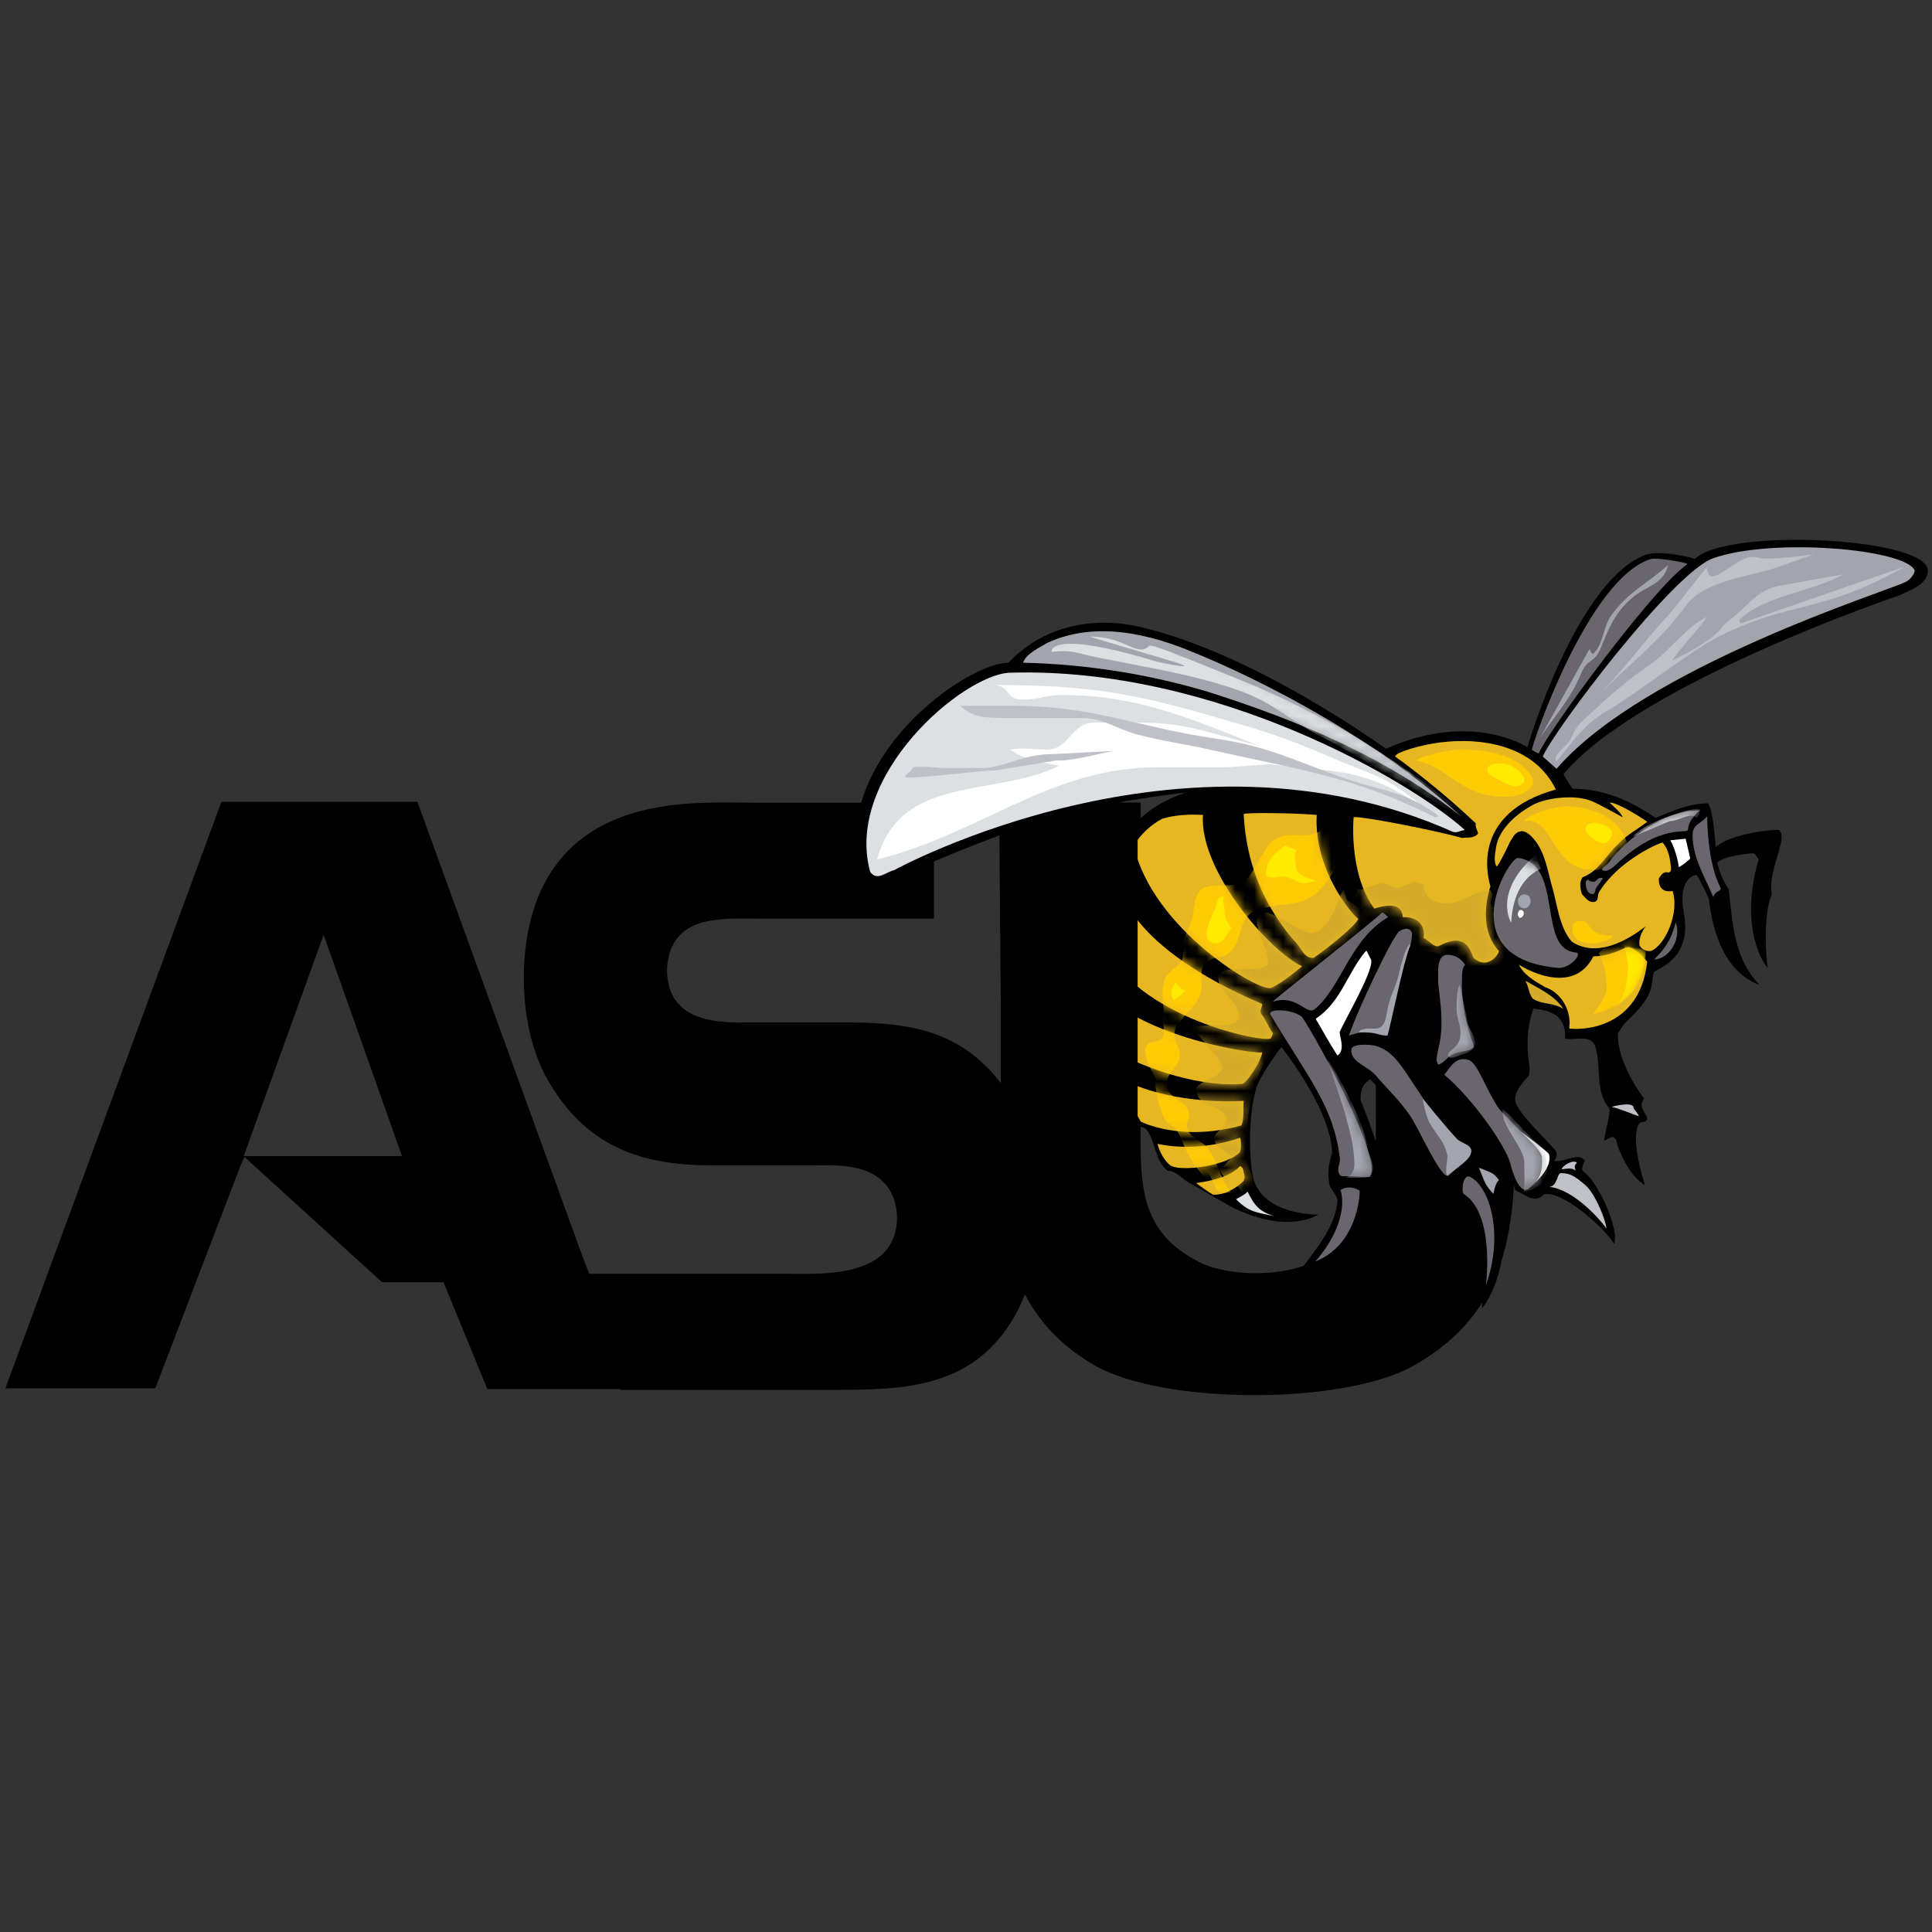 <svg width="201" height="201" viewBox="0 0 201 201" fill="none" xmlns="http://www.w3.org/2000/svg">
<rect x="0" y="0" width="201" height="201" fill="#333333" stroke="none"/>
<g clip-path="url(#clip0_15016_302270)">
<path d="M103.961 85.418L104.201 83.419L118.675 83.499V115.646C118.675 122.363 118.115 127.721 124.353 131.08C127.312 132.839 133.709 133.079 137.548 130.84C143.385 127.401 143.145 121.164 143.145 115.806V83.579L157.619 95.094V118.525C157.619 127.721 156.9 136.518 147.144 142.035C139.947 146.194 120.834 146.194 113.717 141.956C103.561 135.958 104.121 125.882 104.121 117.325V105.01L103.961 85.418Z" fill="black"/>
<path d="M97.165 83.501V95.576H90.368H79.812C75.814 95.576 71.735 95.176 70.056 98.215C69.176 99.894 69.176 102.053 70.056 103.733C71.815 106.612 75.814 106.372 78.533 106.372H88.129C96.126 106.372 101.643 107.731 106.122 115.728C109.24 121.086 108.921 131.002 105.562 136.919C101.244 144.516 93.886 144.596 86.609 144.596H70.296H67.977H64.538L59.98 132.521H81.811C84.45 132.521 90.608 132.921 92.607 129.482C93.567 127.803 93.567 125.644 92.607 123.885C90.768 120.846 86.769 121.246 84.05 121.246H74.294C67.577 121.246 61.18 119.886 56.861 112.129C53.743 106.532 53.663 97.095 56.861 91.498C61.819 82.781 72.535 83.501 77.973 83.501H97.165Z" fill="black"/>
<path d="M25.353 120.284L33.669 97.253L41.826 120.284H25.353ZM60.618 130.76L43.425 83.419H23.034L0.562 144.435H16.156L25.033 121.244L25.433 120.364L39.747 133.399H46.144L50.702 144.515H65.976L60.618 130.76Z" fill="black"/>
<path d="M104.922 68.945C108.36 65.266 113.478 64.067 118.436 65.186C130.512 67.905 144.186 77.901 144.186 77.901C153.142 73.903 158.9 77.741 158.9 77.741C158.9 77.741 163.938 60.548 171.135 57.749C172.335 57.27 175.134 57.749 176.333 58.149C179.692 54.871 200.484 55.91 200.564 59.349C200.564 60.788 198.804 61.348 197.685 61.908C197.685 61.908 170.655 71.024 162.659 80.54C162.659 80.54 163.218 81.58 163.618 82.06C166.897 82.06 169.696 83.339 172.255 85.099C173.934 84.379 175.773 83.579 177.693 83.579C178.252 84.219 178.492 88.137 178.492 88.137C180.172 86.618 184.97 86.218 185.13 86.378C185.609 87.018 185.21 87.897 185.05 88.617C184.65 90.056 184.09 91.496 184.33 93.095C183.37 95.094 183.77 100.292 183.93 100.692C183.69 100.612 180.811 96.694 182.971 89.417C182.811 89.177 182.651 88.857 182.411 88.777C181.931 88.777 179.452 89.017 178.652 89.737C178.972 91.016 179.292 91.656 179.852 92.535C180.252 96.134 180.412 99.653 182.971 102.372V102.452C180.811 101.572 178.492 99.413 177.773 93.495C177.773 93.415 176.893 91.576 176.493 91.016C176.013 91.096 175.613 91.416 175.374 91.896C174.254 94.135 176.413 96.294 174.494 99.253C173.854 100.132 172.975 100.612 172.095 101.092C171.935 101.492 171.935 101.972 171.855 102.372C171.615 104.051 170.176 105.33 168.976 106.53L168.336 107.49C168.176 110.288 170.576 113.727 171.055 114.287C170.416 115.166 171.135 115.646 171.375 116.286C171.375 116.446 171.295 116.606 171.135 116.686C170.735 116.766 170.655 116.686 170.416 117.086C169.696 118.845 170.975 122.683 171.135 123.323C169.696 122.364 168.896 120.764 168.336 119.325C168.176 118.925 168.256 118.445 167.777 118.285C167.537 118.285 166.897 118.685 166.897 118.685C166.977 117.645 167.457 116.446 167.457 115.326C165.857 113.567 166.657 110.848 165.937 108.769C165.378 107.569 163.858 108.289 162.819 108.049C162.899 107.01 162.579 105.89 161.459 105.41C160.899 105.09 160.18 105.011 159.54 104.931C158.98 106.37 158.82 108.209 158.98 109.809C159.06 110.528 159.22 111.248 159.06 111.888C158.42 112.607 157.781 113.327 157.621 114.207C157.461 115.406 160.34 117.965 161.859 119.725C162.019 119.965 161.939 120.284 161.859 120.524C161.859 120.604 161.699 120.684 161.699 120.764C162.019 120.844 162.419 120.764 162.739 120.684C163.378 120.524 164.338 120.045 164.898 120.764C164.738 121.084 164.418 121.644 164.738 121.884C166.257 122.923 168.496 127.881 167.937 129.401C166.817 127.641 162.419 123.723 160.58 124.283C160.26 124.763 159.62 124.763 159.14 124.603C158.66 124.363 158.18 124.123 157.621 123.803C157.061 121.084 155.542 118.845 154.102 116.526C152.823 114.687 151.463 112.767 149.544 111.408C148.744 109.409 149.624 108.289 149.544 106.61C149.464 104.371 149.784 102.052 148.904 100.132C148.744 99.893 148.424 99.493 148.104 99.413C147.465 99.413 147.145 100.132 146.985 100.612C146.425 102.292 145.306 108.129 145.306 108.129C147.385 111.728 149.784 115.806 153.462 118.205C154.022 118.365 153.942 118.925 154.022 119.405C154.582 121.724 155.861 120.604 156.661 122.763C156.181 123.083 156.021 124.683 156.101 125.242C157.461 132.28 154.182 136.118 154.182 136.118C154.262 133.159 154.822 124.603 149.944 123.083C149.944 123.083 146.185 115.486 142.507 112.288C141.867 112.847 141.547 113.087 141.547 114.447C141.547 114.447 144.186 120.764 143.786 122.444C143.786 122.444 143.306 123.003 142.987 123.483C142.027 124.843 142.747 126.762 142.267 128.361C141.227 128.201 140.587 128.921 139.868 130.041C139.068 131.24 137.629 131.8 136.349 132.12C136.029 132.12 135.629 132.2 135.39 132.04C136.989 129.801 138.828 127.801 139.148 125.003C139.148 124.203 138.268 123.723 138.268 122.923C138.108 121.884 138.268 120.924 138.588 119.965C138.508 115.406 133.31 108.929 133.31 108.929C133.31 108.929 130.991 111.968 130.671 113.327C129.712 116.686 130.112 121.324 130.272 121.964C130.831 126.522 137.229 126.362 137.149 126.362C137.149 126.362 134.03 128.521 128.112 125.562L123.634 123.003C122.915 122.603 122.355 121.804 121.475 121.804C120.116 120.684 120.276 118.925 119.316 117.565C119.076 117.246 118.676 117.246 118.276 117.166C116.757 114.847 116.197 112.208 115.398 109.569C114.918 109.169 114.358 109.169 113.798 108.929C112.519 105.49 113.478 101.492 114.198 98.133C114.118 97.653 113.638 97.334 113.238 97.094C113.878 93.975 115.797 91.336 117.397 88.617C117.717 87.657 116.917 87.338 116.917 87.258C118.996 83.659 123.394 82.46 123.394 82.46C109.8 83.979 102.923 87.178 91.807 91.896C90.927 92.296 89.648 92.296 89.328 91.016C86.529 78.701 100.603 68.945 104.922 68.945Z" fill="black"/>
<path d="M162.019 100.692C163.299 100.852 164.738 99.173 163.938 99.093C159.86 98.773 162.739 89.897 157.941 89.257C156.901 89.177 150.904 99.653 162.019 100.692Z" fill="#6A666E"/>
<mask id="mask0_15016_302270" style="mask-type:luminance" maskUnits="userSpaceOnUse" x="155" y="89" width="10" height="12">
<path fill-rule="evenodd" clip-rule="evenodd" d="M162.019 100.691C163.298 100.851 164.738 99.172 163.938 99.092C159.86 98.772 162.738 89.896 157.94 89.256C156.821 89.256 150.983 99.732 162.019 100.691Z" fill="white"/>
</mask>
<g mask="url(#mask0_15016_302270)">
<path d="M159.86 88.857C159.86 88.857 160.1 90.057 160.34 90.377C157.621 91.576 157.301 94.695 157.221 95.975C157.221 96.055 155.222 92.776 159.86 88.857Z" fill="#DCE0E2"/>
</g>
<path d="M105.08 69.985C126.511 69.345 146.823 81.34 152.341 86.298V86.378C151.941 86.378 151.621 86.698 151.142 86.538C123.073 73.983 93.005 90.536 93.005 90.536C92.205 90.696 91.246 91.736 90.526 90.696C87.807 80.7 100.202 70.144 105.08 69.985Z" fill="#DCE0E2"/>
<path d="M108.998 66.866C114.036 64.546 119.794 65.986 124.432 67.985C124.432 67.985 140.186 74.143 152.021 84.938C144.104 78.701 134.988 74.942 125.712 71.984C119.554 70.144 113.077 69.105 106.439 68.945C106.759 67.985 108.199 67.345 108.998 66.866Z" fill="#A3A5AE"/>
<mask id="mask1_15016_302270" style="mask-type:luminance" maskUnits="userSpaceOnUse" x="106" y="65" width="47" height="20">
<path fill-rule="evenodd" clip-rule="evenodd" d="M109 66.863C108.201 67.263 106.761 67.903 106.441 68.862C113.159 69.022 119.556 70.062 125.714 71.901C135.07 74.86 144.106 78.618 152.023 84.856C140.108 74.06 124.434 67.903 124.434 67.903C121.475 66.623 118.117 65.584 114.758 65.584C112.839 65.663 110.84 65.983 109 66.863Z" fill="white"/>
</mask>
<g mask="url(#mask1_15016_302270)">
<path d="M113.317 66.224L122.434 68.943C124.993 69.822 120.434 68.863 120.434 68.863C108.839 65.344 109.399 67.823 109.399 67.823C111.478 67.583 111.878 67.903 113.717 68.303C118.675 69.343 124.273 70.142 129.071 71.901C132.75 73.261 134.109 74.94 137.708 76.78C139.867 77.819 154.021 86.216 154.021 86.216C153.461 85.656 144.105 76.78 128.751 70.622C119.715 66.944 119.635 67.023 119.475 67.263C118.355 68.383 116.836 66.144 113.317 66.224Z" fill="#DCE0E2"/>
</g>
<path d="M114.118 102.372C117.556 107.57 129.871 109.649 131.311 109.489C131.231 110.369 129.711 112.688 129.232 112.768C122.914 113.248 114.837 109.249 114.278 108.05C113.958 106.53 113.718 104.051 114.118 102.372Z" fill="#E7B721"/>
<mask id="mask2_15016_302270" style="mask-type:luminance" maskUnits="userSpaceOnUse" x="113" y="102" width="19" height="11">
<path fill-rule="evenodd" clip-rule="evenodd" d="M114.278 108.128C114.837 109.248 122.994 113.326 129.232 112.847C129.711 112.847 131.231 110.447 131.311 109.568C129.871 109.728 117.556 107.569 114.118 102.451C113.718 104.05 113.958 106.529 114.278 108.128Z" fill="white"/>
</mask>
<g mask="url(#mask2_15016_302270)">
<path d="M140.267 93.573C139.947 93.413 140.027 92.454 139.707 92.374C139.067 93.893 138.347 96.292 136.828 96.852C135.469 97.412 131.79 93.733 130.91 95.013C130.111 96.212 132.91 99.971 131.55 100.45C130.111 101.01 126.752 100.05 126.752 101.65C126.752 102.849 128.911 104.289 128.911 105.488C128.911 107.168 125.473 106.128 123.953 106.768C124.353 107.487 127.152 110.206 127.152 111.086C127.152 112.126 124.433 112.446 124.433 113.405C124.433 115.004 127.552 114.765 127.552 116.444C127.552 117.324 126.272 117.404 126.272 118.283C126.272 119.323 127.472 119.403 128.111 120.202L126.832 121.562C127.472 123.081 128.511 122.122 129.471 124.681C129.631 124.281 130.431 123.961 130.431 123.481C130.431 122.042 129.551 121.322 129.551 119.803C129.551 115.004 130.271 111.886 133.309 108.047C134.509 106.528 134.429 105.008 136.028 103.889C137.628 102.689 138.507 101.97 139.707 100.37C140.826 98.931 142.826 98.611 142.826 96.692C142.826 95.092 141.706 94.373 140.267 93.573Z" fill="#D4AC2A"/>
</g>
<mask id="mask3_15016_302270" style="mask-type:luminance" maskUnits="userSpaceOnUse" x="113" y="102" width="19" height="11">
<path fill-rule="evenodd" clip-rule="evenodd" d="M114.278 108.128C114.837 109.248 122.994 113.326 129.232 112.847C129.711 112.847 131.231 110.447 131.311 109.568C129.871 109.728 117.556 107.569 114.118 102.451C113.718 104.05 113.958 106.529 114.278 108.128Z" fill="white"/>
</mask>
<g mask="url(#mask3_15016_302270)">
<path d="M139.708 91.652C136.669 93.891 133.95 93.012 130.512 94.611C128.672 95.491 129.392 97.89 127.713 99.09C127.153 99.489 126.513 99.329 125.874 99.729C124.194 100.689 125.074 102.688 124.034 104.367C123.315 105.567 122.195 106.207 122.195 107.646C122.195 108.526 122.755 108.926 122.755 109.805C122.755 111.005 121.395 111.485 121.395 112.684C121.395 114.203 123.714 114.283 123.714 115.803C123.714 116.203 123.475 116.443 123.475 116.842C123.475 118.202 125.074 118.362 125.794 119.481C126.833 121.081 126.913 122.36 128.033 123.88C127.713 123.88 127.553 123.96 127.313 123.96C126.353 123.96 126.353 122.76 125.794 122.04C124.514 120.281 123.475 119.481 122.515 117.562C122.035 116.682 122.435 115.883 121.955 115.003C121.235 113.564 119.156 111.005 119.156 109.325C119.156 107.806 121.075 108.926 121.075 107.406C121.075 106.686 120.996 106.367 120.996 105.647C120.996 104.287 122.275 103.888 122.675 102.608C123.155 101.329 122.995 100.529 122.995 99.169C122.995 97.73 124.514 97.49 124.994 96.211C125.474 95.091 125.314 94.211 125.954 93.092C126.593 92.052 127.793 92.292 128.912 91.812C130.272 91.253 130.592 90.053 131.951 89.493C134.03 88.534 135.47 88.534 137.709 88.534C139.148 88.534 139.628 90.373 139.708 91.652Z" fill="#FFCB05"/>
</g>
<path d="M116.517 92.217C116.517 92.217 117.236 98.454 131.311 104.452C131.311 104.852 130.991 105.172 131.231 105.491C131.71 106.131 131.95 106.851 132.43 107.491C132.43 107.651 132.27 107.891 132.19 108.05C131.151 108.45 117.076 105.651 114.357 97.095C114.597 95.655 116.357 92.377 116.517 92.217Z" fill="#E7B721"/>
<mask id="mask4_15016_302270" style="mask-type:luminance" maskUnits="userSpaceOnUse" x="114" y="92" width="19" height="17">
<path fill-rule="evenodd" clip-rule="evenodd" d="M114.436 97.092C117.154 105.649 131.229 108.448 132.268 108.048C132.348 107.888 132.508 107.648 132.508 107.488C132.029 106.848 131.789 106.129 131.309 105.489C131.069 105.089 131.389 104.769 131.389 104.449C117.314 98.452 116.515 92.214 116.515 92.214C116.355 92.374 114.595 95.653 114.436 97.092Z" fill="white"/>
</mask>
<g mask="url(#mask4_15016_302270)">
<path d="M140.267 93.735C139.947 93.575 140.027 92.615 139.707 92.535C139.067 94.055 138.347 96.454 136.828 97.013C135.469 97.573 131.79 93.895 130.91 95.174C130.111 96.374 132.91 100.132 131.55 100.612C130.111 101.172 126.752 100.212 126.752 101.811C126.752 103.011 128.911 104.45 128.911 105.65C128.911 107.329 125.473 106.29 123.953 106.929C124.353 107.649 127.152 110.368 127.152 111.248C127.152 112.287 124.513 112.607 124.513 113.567C124.513 115.166 127.632 114.926 127.632 116.606C127.632 117.485 126.352 117.565 126.352 118.445C126.352 119.484 127.552 119.564 128.191 120.364L126.912 121.723C127.552 123.243 128.591 122.283 129.551 124.842C129.711 124.442 130.51 124.123 130.51 123.643C130.51 122.203 129.631 121.484 129.631 119.964C129.631 115.166 130.351 112.047 133.389 108.209C134.589 106.689 134.509 105.17 136.108 104.051C137.708 102.851 138.587 102.131 139.787 100.532C140.906 99.093 142.906 98.773 142.906 96.853C142.826 95.334 141.706 94.614 140.267 93.735Z" fill="#D4AC2A"/>
</g>
<mask id="mask5_15016_302270" style="mask-type:luminance" maskUnits="userSpaceOnUse" x="114" y="92" width="19" height="17">
<path fill-rule="evenodd" clip-rule="evenodd" d="M114.436 97.092C117.154 105.649 131.229 108.448 132.268 108.048C132.348 107.888 132.508 107.648 132.508 107.488C132.029 106.848 131.789 106.129 131.309 105.489C131.069 105.089 131.389 104.769 131.389 104.449C117.314 98.452 116.515 92.214 116.515 92.214C116.355 92.374 114.595 95.653 114.436 97.092Z" fill="white"/>
</mask>
<g mask="url(#mask5_15016_302270)">
<path d="M139.707 91.815C136.669 94.055 133.95 93.175 130.511 94.774C128.672 95.654 129.392 98.053 127.712 99.252C127.152 99.652 126.513 99.492 125.873 99.892C124.194 100.852 125.633 102.371 124.593 104.051C123.874 105.25 122.274 106.29 122.274 107.729C122.274 108.609 122.834 109.009 122.834 109.888C122.834 111.088 121.475 111.568 121.475 112.767C121.475 114.286 123.794 114.366 123.794 115.886C123.794 116.286 123.554 116.526 123.554 116.925C123.554 118.285 125.153 118.445 125.873 119.564C126.913 121.164 126.992 122.443 128.112 123.963C127.792 123.963 127.632 124.043 127.392 124.043C126.433 124.043 126.433 122.843 125.873 122.123C124.593 120.364 123.554 119.564 122.594 117.645C122.114 116.765 122.514 115.966 122.034 115.086C121.315 113.647 120.115 112.927 120.115 111.248C120.115 109.728 121.155 109.009 121.155 107.489C121.155 106.769 121.075 106.45 121.075 105.73C121.075 104.37 120.755 103.251 121.155 101.971C121.635 100.692 123.074 100.612 123.074 99.332C123.074 97.893 124.593 97.653 125.073 96.294C125.553 95.174 125.393 94.294 126.033 93.175C126.673 92.135 127.872 92.375 128.992 91.895C130.351 91.336 130.671 90.136 132.03 89.576C134.11 88.617 135.549 88.617 137.788 88.617C139.148 88.777 139.627 90.616 139.707 91.815Z" fill="#FFCB05"/>
</g>
<path d="M116.916 112.368C122.354 115.087 129.391 114.527 129.391 114.527C129.311 115.327 129.471 116.367 129.151 117.086C122.834 118.846 118.675 116.686 118.675 116.686C117.956 115.487 117.316 113.648 116.916 112.368Z" fill="#E7B721"/>
<mask id="mask6_15016_302270" style="mask-type:luminance" maskUnits="userSpaceOnUse" x="116" y="112" width="14" height="6">
<path fill-rule="evenodd" clip-rule="evenodd" d="M118.675 116.69C118.675 116.69 122.834 118.849 129.151 117.09C129.391 116.37 129.311 115.331 129.391 114.531C129.391 114.531 122.434 115.091 116.916 112.372C117.316 113.652 117.956 115.491 118.675 116.69Z" fill="white"/>
</mask>
<g mask="url(#mask6_15016_302270)">
<path d="M140.267 93.738C139.947 93.578 140.027 92.618 139.707 92.539C139.067 94.058 138.347 96.457 136.828 97.017C135.469 97.577 131.79 93.898 130.91 95.177C130.111 96.377 132.91 100.136 131.55 100.615C130.111 101.175 126.752 100.216 126.752 101.815C126.752 103.014 128.911 104.454 128.911 105.653C128.911 107.333 125.473 106.293 123.953 106.933C124.353 107.653 127.152 110.371 127.152 111.251C127.152 112.291 124.513 112.611 124.513 113.57C124.513 115.17 127.632 114.93 127.632 116.609C127.632 117.489 126.352 117.569 126.352 118.448C126.352 119.488 127.552 119.568 128.191 120.367L126.912 121.727C127.552 123.246 128.591 122.287 129.551 124.846C129.711 124.446 130.51 124.126 130.51 123.646C130.51 122.207 129.631 121.487 129.631 119.968C129.631 115.17 130.351 112.051 133.389 108.212C134.589 106.693 134.509 105.174 136.108 104.054C137.708 102.854 138.587 102.135 139.787 100.535C140.906 99.096 142.906 98.776 142.906 96.857C142.826 95.338 141.706 94.618 140.267 93.738Z" fill="#D4AC2A"/>
</g>
<mask id="mask7_15016_302270" style="mask-type:luminance" maskUnits="userSpaceOnUse" x="116" y="112" width="14" height="6">
<path fill-rule="evenodd" clip-rule="evenodd" d="M118.675 116.69C118.675 116.69 122.834 118.849 129.151 117.09C129.391 116.37 129.311 115.331 129.391 114.531C129.391 114.531 122.434 115.091 116.916 112.372C117.316 113.652 117.956 115.491 118.675 116.69Z" fill="white"/>
</mask>
<g mask="url(#mask7_15016_302270)">
<path d="M139.707 91.819C136.669 94.058 133.95 93.178 130.511 94.778C128.672 95.657 129.392 98.056 127.712 99.256C127.152 99.656 126.513 99.496 125.873 99.896C124.194 100.855 125.073 102.854 124.034 104.534C123.314 105.733 122.194 106.373 122.194 107.812C122.194 108.692 122.754 109.092 122.754 109.972C122.754 111.171 121.395 111.651 121.395 112.85C121.395 114.37 123.714 114.45 123.714 115.969C123.714 116.369 123.474 116.609 123.474 117.009C123.474 118.368 125.073 118.528 125.793 119.648C126.833 121.247 126.913 122.527 128.032 124.046C127.712 124.046 127.552 124.126 127.312 124.126C126.353 124.126 126.353 122.926 125.793 122.207C124.513 120.447 123.474 119.648 122.514 117.728C122.034 116.849 121.555 117.249 121.155 116.369C120.435 114.93 120.115 113.01 120.115 111.331C120.115 109.812 121.155 109.092 121.155 107.573C121.155 106.853 121.075 106.533 121.075 105.813C121.075 104.454 122.354 104.054 122.754 102.774C123.234 101.495 123.074 100.695 123.074 99.336C123.074 97.896 124.593 97.656 125.073 96.297C125.553 95.177 125.393 94.298 126.033 93.178C126.673 92.139 127.872 92.379 128.992 91.899C130.351 91.339 130.671 90.139 132.03 89.58C134.11 88.62 135.549 88.62 137.788 88.62C139.148 88.78 139.627 90.619 139.707 91.819Z" fill="#FFCB05"/>
</g>
<path d="M120.914 85.18C122.273 84.78 123.633 84.7 125.152 84.78C124.752 90.537 132.029 98.934 135.468 100.534C135.468 100.534 133.389 102.293 132.269 102.773C131.15 103.332 119.874 96.695 117.955 87.978C118.675 86.779 119.714 85.819 120.914 85.18Z" fill="#E7B721"/>
<mask id="mask8_15016_302270" style="mask-type:luminance" maskUnits="userSpaceOnUse" x="118" y="84" width="18" height="19">
<path fill-rule="evenodd" clip-rule="evenodd" d="M120.916 85.178C119.716 85.817 118.597 86.777 118.037 87.977C119.956 96.693 131.232 103.25 132.351 102.771C133.471 102.291 135.55 100.532 135.55 100.532C132.111 99.012 124.754 90.535 125.234 84.778H124.275C123.075 84.778 122.036 84.858 120.916 85.178Z" fill="white"/>
</mask>
<g mask="url(#mask8_15016_302270)">
<path d="M140.267 93.735C139.947 93.575 140.027 92.616 139.707 92.536C139.067 94.055 138.347 96.454 136.828 97.014C135.469 97.574 131.79 93.895 130.91 95.175C130.111 96.374 132.91 100.133 131.55 100.612C130.111 101.172 126.752 100.213 126.752 101.812C126.752 103.011 128.911 104.451 128.911 105.65C128.911 107.33 125.473 106.29 123.953 106.93C124.353 107.65 127.152 110.369 127.152 111.248C127.152 112.288 124.513 112.608 124.513 113.567C124.513 115.167 127.632 114.927 127.632 116.606C127.632 117.486 126.352 117.566 126.352 118.445C126.352 119.485 127.552 119.565 128.191 120.365L126.912 121.724C127.552 123.243 128.591 122.284 129.551 124.843C129.711 124.443 130.51 124.123 130.51 123.643C130.51 122.204 129.631 121.484 129.631 119.965C129.631 115.167 130.351 112.048 133.389 108.209C134.589 106.69 134.509 105.171 136.108 104.051C137.708 102.852 138.587 102.132 139.787 100.532C140.906 99.093 142.906 98.773 142.906 96.854C142.826 95.335 141.706 94.615 140.267 93.735Z" fill="#D4AC2A"/>
</g>
<mask id="mask9_15016_302270" style="mask-type:luminance" maskUnits="userSpaceOnUse" x="118" y="84" width="18" height="19">
<path fill-rule="evenodd" clip-rule="evenodd" d="M120.916 85.178C119.716 85.817 118.597 86.777 118.037 87.977C119.956 96.693 131.232 103.25 132.351 102.771C133.471 102.291 135.55 100.532 135.55 100.532C132.111 99.012 124.754 90.535 125.234 84.778H124.275C123.075 84.778 122.036 84.858 120.916 85.178Z" fill="white"/>
</mask>
<g mask="url(#mask9_15016_302270)">
<path d="M139.709 91.816C136.67 94.055 133.952 93.175 130.513 94.775C128.674 95.654 129.393 98.053 127.714 99.253C127.154 99.653 126.515 99.493 125.875 99.893C124.195 100.852 125.075 102.851 124.036 104.531C123.316 105.73 122.196 106.37 122.196 107.81C122.196 108.689 122.756 109.089 122.756 109.969C122.756 111.168 121.397 111.648 121.397 112.847C121.397 114.367 123.716 114.447 123.716 115.966C123.716 116.366 123.476 116.606 123.476 117.006C123.476 118.365 125.075 118.525 125.795 119.645C126.834 121.244 126.914 122.524 128.034 124.043C127.714 124.043 127.554 124.123 127.314 124.123C126.355 124.123 126.355 122.923 125.795 122.204C124.515 120.444 123.476 119.645 122.516 117.726C122.036 116.846 122.436 116.046 121.956 115.167C121.237 113.727 120.037 113.007 120.037 111.328C120.037 109.809 121.077 109.089 121.077 107.57C121.077 106.85 120.997 106.53 120.997 105.81C120.997 104.451 122.276 104.051 122.676 102.772C123.156 101.492 122.996 100.692 122.996 99.333C122.996 97.894 123.316 97.334 123.876 95.974C124.355 94.855 124.036 93.815 124.755 92.775C125.395 91.736 127.874 92.376 129.073 91.896C130.433 91.336 130.753 90.137 132.112 89.577C134.191 88.617 135.631 88.617 137.87 88.617C139.149 88.777 139.629 90.616 139.709 91.816Z" fill="#FFCB05"/>
</g>
<path d="M120.434 119.005C124.992 119.965 128.99 118.365 128.99 118.365C129.15 118.445 129.15 119.645 128.99 119.885C127.631 121.244 123.312 121.884 121.873 121.324C121.233 120.924 120.594 119.805 120.434 119.005Z" fill="#E7B721"/>
<mask id="mask10_15016_302270" style="mask-type:luminance" maskUnits="userSpaceOnUse" x="120" y="118" width="10" height="4">
<path fill-rule="evenodd" clip-rule="evenodd" d="M120.434 119.007C120.594 119.807 121.313 121.006 121.873 121.406C123.312 121.886 127.631 121.326 128.99 119.967C129.15 119.647 129.23 118.447 128.99 118.447C128.99 118.367 124.912 119.967 120.434 119.007Z" fill="white"/>
</mask>
<g mask="url(#mask10_15016_302270)">
<path d="M140.265 93.737C139.945 93.577 140.025 92.618 139.705 92.538C139.065 94.057 138.345 96.456 136.826 97.016C135.467 97.576 131.788 93.897 130.908 95.177C130.109 96.376 132.908 100.135 131.548 100.614C130.109 101.174 126.75 100.215 126.75 101.814C126.75 103.013 128.909 104.453 128.909 105.652C128.909 107.332 125.471 106.292 123.951 106.932C124.351 107.652 127.15 110.37 127.15 111.25C127.15 112.29 124.511 112.61 124.511 113.569C124.511 115.169 127.63 114.929 127.63 116.608C127.63 117.488 126.35 117.568 126.35 118.447C126.35 119.487 127.55 119.567 128.189 120.366L126.91 121.726C127.55 123.245 128.589 122.286 129.549 124.845C129.709 124.445 130.509 124.125 130.509 123.645C130.509 122.206 129.629 121.486 129.629 119.967C129.629 115.169 130.349 112.05 133.387 108.211C134.587 106.692 134.507 105.173 136.106 104.053C137.706 102.853 138.585 102.134 139.785 100.534C140.904 99.095 142.904 98.775 142.904 96.856C142.824 95.337 141.704 94.617 140.265 93.737Z" fill="#D4AC2A"/>
</g>
<mask id="mask11_15016_302270" style="mask-type:luminance" maskUnits="userSpaceOnUse" x="120" y="118" width="10" height="4">
<path fill-rule="evenodd" clip-rule="evenodd" d="M120.434 119.007C120.594 119.807 121.313 121.006 121.873 121.406C123.312 121.886 127.631 121.326 128.99 119.967C129.15 119.647 129.23 118.447 128.99 118.447C128.99 118.367 124.912 119.967 120.434 119.007Z" fill="white"/>
</mask>
<g mask="url(#mask11_15016_302270)">
<path d="M139.705 91.816C136.667 94.055 133.948 93.175 130.509 94.775C128.67 95.654 129.389 98.053 127.71 99.253C127.15 99.653 126.511 99.493 125.871 99.893C124.192 100.852 125.071 102.851 124.032 104.531C123.312 105.73 122.192 106.37 122.192 107.81C122.192 108.689 122.752 109.089 122.752 109.969C122.752 111.168 121.393 111.648 121.393 112.847C121.393 114.367 123.712 114.447 123.712 115.966C123.712 116.366 123.472 116.606 123.472 117.006C123.472 118.365 125.071 118.525 125.791 119.645C126.83 121.244 126.91 122.524 128.03 124.043C127.71 124.043 127.55 124.123 127.31 124.123C126.351 124.123 125.071 122.204 124.511 121.484C123.232 119.725 123.472 119.645 122.512 117.726C122.032 116.846 122.432 116.046 121.952 115.167C121.233 113.727 120.033 113.007 120.033 111.328C120.033 109.809 121.073 109.089 121.073 107.57C121.073 106.85 120.993 106.53 120.993 105.81C120.993 104.451 122.272 104.051 122.672 102.772C123.152 101.492 122.992 100.692 122.992 99.333C122.992 97.894 124.511 97.654 124.991 96.294C125.471 95.175 125.311 94.295 125.951 93.175C126.591 92.136 127.79 92.376 128.91 91.896C130.269 91.336 130.589 90.137 131.948 89.577C134.028 88.617 135.467 88.617 137.706 88.617C139.146 88.777 139.625 90.616 139.705 91.816Z" fill="#FFCB05"/>
</g>
<path d="M128.992 121.325C129.232 121.325 129.392 121.725 129.392 121.965C129.472 122.205 129.552 122.525 129.392 122.845C128.592 123.644 127.392 124.364 126.193 124.284C125.633 123.964 124.993 123.484 124.434 123.084C126.113 122.845 127.952 122.445 128.992 121.325Z" fill="#E7B721"/>
<mask id="mask12_15016_302270" style="mask-type:luminance" maskUnits="userSpaceOnUse" x="124" y="121" width="6" height="4">
<path fill-rule="evenodd" clip-rule="evenodd" d="M128.992 121.322C127.952 122.521 126.033 122.921 124.514 122.921C124.993 123.321 125.713 123.801 126.273 124.121C127.472 124.281 128.672 123.481 129.472 122.681C129.632 122.441 129.472 122.121 129.472 121.882C129.392 121.642 129.312 121.322 128.992 121.322Z" fill="white"/>
</mask>
<g mask="url(#mask12_15016_302270)">
<path d="M140.267 93.734C139.947 93.574 140.027 92.615 139.707 92.535C139.067 94.054 138.347 96.453 136.828 97.013C135.469 97.573 131.79 93.894 130.91 95.174C130.111 96.373 132.91 100.132 131.55 100.611C130.111 101.171 126.752 100.212 126.752 101.811C126.752 103.01 128.911 104.45 128.911 105.649C128.911 107.329 125.473 106.289 123.953 106.929C124.353 107.649 127.152 110.368 127.152 111.247C127.152 112.287 124.513 112.607 124.513 113.566C124.513 115.166 127.632 114.926 127.632 116.605C127.632 117.485 126.352 117.565 126.352 118.444C126.352 119.484 127.552 119.564 128.191 120.364L126.912 121.723C127.552 123.242 128.591 122.283 129.551 124.842C129.711 124.442 130.51 124.122 130.51 123.642C130.51 122.203 129.631 121.483 129.631 119.964C129.631 115.166 130.351 112.047 133.389 108.208C134.589 106.689 134.509 105.17 136.108 104.05C137.708 102.851 138.587 102.131 139.787 100.531C140.906 99.092 142.906 98.772 142.906 96.853C142.826 95.334 141.706 94.614 140.267 93.734Z" fill="#E7B721"/>
</g>
<mask id="mask13_15016_302270" style="mask-type:luminance" maskUnits="userSpaceOnUse" x="124" y="121" width="6" height="4">
<path fill-rule="evenodd" clip-rule="evenodd" d="M128.992 121.322C127.952 122.521 126.033 122.921 124.514 122.921C124.993 123.321 125.713 123.801 126.273 124.121C127.472 124.281 128.672 123.481 129.472 122.681C129.632 122.441 129.472 122.121 129.472 121.882C129.392 121.642 129.312 121.322 128.992 121.322Z" fill="white"/>
</mask>
<g mask="url(#mask13_15016_302270)">
<path d="M139.707 91.815C136.669 94.054 133.95 93.174 130.511 94.774C128.672 95.653 129.391 98.052 127.712 99.252C127.152 99.652 126.513 99.492 125.873 99.892C124.193 100.851 125.073 102.851 124.034 104.53C123.314 105.729 122.194 106.369 122.194 107.809C122.194 108.688 122.754 109.088 122.754 109.968C122.754 111.167 121.395 111.647 121.395 112.847C121.395 114.366 123.714 114.446 123.714 115.965C123.714 116.365 123.474 116.605 123.474 117.005C123.474 118.364 125.073 118.524 125.793 119.644C126.832 121.243 126.912 122.523 128.032 124.042C127.712 124.042 127.552 124.122 127.312 124.122C126.353 124.122 126.353 122.922 125.793 122.203C124.513 120.443 123.474 119.644 122.514 117.725C122.034 116.845 122.434 116.045 121.954 115.166C121.235 113.726 120.035 113.006 120.035 111.327C120.035 109.808 121.075 109.088 121.075 107.569C121.075 106.849 120.995 106.529 120.995 105.809C120.995 104.45 122.274 104.05 122.674 102.771C123.154 101.491 122.994 100.691 122.994 99.332C122.994 97.892 124.513 97.653 124.993 96.293C125.473 95.174 125.313 94.294 125.953 93.174C126.593 92.135 127.792 92.375 128.912 91.895C130.271 91.335 130.591 90.136 131.95 89.576C134.03 88.616 135.469 88.616 137.708 88.616C139.148 88.776 139.627 90.615 139.707 91.815Z" fill="#FFCB05"/>
</g>
<path d="M136.987 84.781C136.668 90.538 140.746 95.257 141.306 95.576C141.306 96.056 138.107 98.695 136.668 99.655C135.628 99.735 135.388 98.535 134.668 97.895C131.39 94.137 129.63 89.659 129.39 84.701C129.231 84.541 134.189 84.541 136.987 84.781Z" fill="#E7B721"/>
<mask id="mask14_15016_302270" style="mask-type:luminance" maskUnits="userSpaceOnUse" x="129" y="84" width="13" height="16">
<path fill-rule="evenodd" clip-rule="evenodd" d="M129.311 84.7C129.551 89.738 131.311 94.136 134.589 97.895C135.389 98.535 135.549 99.654 136.588 99.654C138.028 98.775 141.147 96.135 141.227 95.576C140.747 95.176 136.668 90.458 136.908 84.78C135.309 84.62 133.07 84.62 131.47 84.62C130.191 84.62 129.231 84.62 129.311 84.7Z" fill="white"/>
</mask>
<g mask="url(#mask14_15016_302270)">
<path d="M140.267 93.736C139.947 93.576 140.027 92.617 139.707 92.537C139.067 94.056 138.347 96.455 136.828 97.015C135.469 97.575 131.79 93.896 130.91 95.176C130.111 96.375 132.91 100.134 131.55 100.613C130.111 101.173 126.752 100.214 126.752 101.813C126.752 103.012 128.911 104.452 128.911 105.651C128.911 107.331 125.473 106.291 123.953 106.931C124.353 107.651 127.152 110.369 127.152 111.249C127.152 112.289 124.513 112.609 124.513 113.568C124.513 115.168 127.632 114.928 127.632 116.607C127.632 117.487 126.352 117.567 126.352 118.446C126.352 119.486 127.552 119.566 128.191 120.365L126.912 121.725C127.552 123.244 128.591 122.285 129.551 124.844C129.711 124.444 130.51 124.124 130.51 123.644C130.51 122.205 129.631 121.485 129.631 119.966C129.631 115.168 130.351 112.049 133.389 108.21C134.589 106.691 134.509 105.172 136.108 104.052C137.708 102.852 138.587 102.133 139.787 100.533C140.906 99.094 142.906 98.774 142.906 96.855C142.826 95.335 141.706 94.616 140.267 93.736Z" fill="#D4AC2A"/>
</g>
<mask id="mask15_15016_302270" style="mask-type:luminance" maskUnits="userSpaceOnUse" x="129" y="84" width="13" height="16">
<path fill-rule="evenodd" clip-rule="evenodd" d="M129.311 84.7C129.551 89.738 131.311 94.136 134.589 97.895C135.389 98.535 135.549 99.654 136.588 99.654C138.028 98.775 141.147 96.135 141.227 95.576C140.747 95.176 136.668 90.458 136.908 84.78C135.309 84.62 133.07 84.62 131.47 84.62C130.191 84.62 129.231 84.62 129.311 84.7Z" fill="white"/>
</mask>
<g mask="url(#mask15_15016_302270)">
<path d="M138.908 90.376C136.029 95.414 133.95 93.255 130.591 94.855C128.752 95.734 129.471 98.133 127.792 99.333C127.232 99.733 126.593 99.573 125.953 99.972C124.274 100.932 125.153 102.931 124.114 104.611C123.394 105.81 122.274 106.45 122.274 107.889C122.274 108.769 122.834 109.169 122.834 110.048C122.834 111.248 121.475 111.728 121.475 112.927C121.475 114.447 123.794 114.527 123.794 116.046C123.794 116.446 123.554 116.686 123.554 117.086C123.554 118.445 125.153 118.605 125.873 119.725C126.913 121.324 126.992 122.603 128.112 124.123C127.792 124.123 127.632 124.203 127.392 124.203C126.433 124.203 126.433 123.003 125.873 122.284C124.593 120.524 123.554 119.725 122.594 117.805C122.114 116.926 122.514 116.126 122.034 115.246C121.315 113.807 120.115 113.087 120.115 111.408C120.115 109.889 121.155 109.169 121.155 107.649C121.155 106.93 121.075 106.61 121.075 105.89C121.075 104.531 122.354 104.131 122.754 102.851C123.234 101.572 123.074 100.772 123.074 99.413C123.074 97.973 124.593 97.733 125.073 96.454C125.553 95.334 125.393 94.455 126.033 93.335C126.673 92.296 127.872 92.535 128.992 92.056C130.351 91.496 131.471 87.817 132.75 87.258C134.829 86.298 136.189 87.657 137.788 86.058C138.828 85.178 138.828 89.097 138.908 90.376Z" fill="#FFCB05"/>
</g>
<path d="M136.908 105.971C139.547 104.211 140.187 101.173 142.106 98.934H142.186L142.586 99.733C143.226 100.453 140.027 105.891 139.387 107.33C139.307 107.73 140.027 109.249 139.147 109.809C138.348 108.61 137.628 107.25 136.908 106.051V105.971Z" fill="white"/>
<path d="M140.827 85.019C141.387 84.859 148.984 86.299 152.102 87.178C152.662 87.098 153.382 87.258 153.782 86.699C153.702 86.379 153.462 86.059 153.542 85.659C150.903 83.18 148.024 80.781 145.145 78.702C145.305 78.382 145.705 78.302 146.025 78.142C149.863 76.782 154.981 76.543 158.58 78.622C160.979 79.981 161.859 82.14 161.859 82.14C153.222 84.539 154.661 90.857 155.061 92.216C155.061 92.216 153.542 96.375 155.941 98.934C155.941 99.334 154.741 100.933 153.302 99.653C152.902 98.694 152.422 97.014 149.783 98.374C149.224 98.694 148.664 97.814 148.104 97.574C148.264 97.014 148.104 95.335 145.945 95.415C145.865 93.416 142.986 94.535 142.986 94.535C140.267 90.857 140.827 85.019 140.827 85.019Z" fill="#E7B721"/>
<mask id="mask16_15016_302270" style="mask-type:luminance" maskUnits="userSpaceOnUse" x="140" y="77" width="22" height="24">
<path fill-rule="evenodd" clip-rule="evenodd" d="M146.025 78.065C145.705 78.225 145.305 78.305 145.146 78.625C148.104 80.704 150.903 83.103 153.542 85.582C153.462 85.982 153.702 86.222 153.782 86.622C153.462 87.181 152.742 87.021 152.103 87.101C148.984 86.222 141.307 84.782 140.827 84.942C140.827 84.942 140.267 90.78 142.826 94.458C142.826 94.458 145.705 93.419 145.785 95.338C147.944 95.178 148.104 96.937 147.944 97.497C148.504 97.737 149.064 98.617 149.624 98.297C152.263 96.937 152.663 98.697 153.142 99.576C154.582 100.856 155.861 99.177 155.781 98.857C153.462 96.298 154.902 92.139 154.902 92.139C154.582 90.78 153.062 84.462 161.699 82.063C161.699 82.063 160.899 79.904 158.42 78.545C156.581 77.505 154.342 77.025 152.023 77.025C150.024 77.025 147.864 77.425 146.025 78.065Z" fill="white"/>
</mask>
<g mask="url(#mask16_15016_302270)">
<path d="M141.228 92.461L141.628 92.541L143.787 91.821C144.587 91.981 144.667 92.381 145.466 92.381L147.146 91.741L148.105 91.981C148.185 93.341 149.065 93.98 150.424 93.98C152.264 93.98 153.143 92.701 155.063 92.621L155.303 93.021L155.063 93.9L156.982 99.258C155.942 100.298 155.223 101.177 153.783 101.177C152.184 101.177 151.544 99.898 150.025 99.338C148.505 98.778 146.906 99.258 146.026 97.819C144.587 95.58 140.988 95.9 140.988 93.181C141.148 93.021 141.228 92.621 141.228 92.461Z" fill="#D4AC2A"/>
</g>
<path d="M153.621 101.094C154.9 101.014 156.18 101.334 157.14 102.054C156.9 104.773 156.42 107.332 155.14 109.571H155.06L154.421 108.291C153.861 106.132 153.381 103.813 153.541 101.334C153.541 101.254 153.541 101.174 153.621 101.094Z" fill="black"/>
<path d="M159.62 83.662C161.139 82.942 164.098 82.622 165.777 83.422C166.497 83.742 168.816 85.021 168.816 85.021C168.656 84.541 167.776 83.822 167.456 83.502C168.096 83.422 170.495 84.861 171.375 85.501C170.335 86.301 169.216 86.86 168.256 87.9C167.137 88.939 166.257 90.699 164.658 91.259C164.258 91.738 164.418 92.538 164.578 93.018C164.977 93.418 165.297 93.978 165.937 93.818C166.337 93.658 166.177 93.178 166.337 92.858C168.256 89.659 172.414 87.74 172.974 87.66C173.614 88.38 173.774 89.419 173.854 90.379C173.854 90.619 173.774 90.699 173.614 90.779C173.054 90.619 172.814 91.019 172.574 91.419C172.574 92.778 173.454 92.778 174.014 92.698C174.734 94.937 173.294 98.296 171.775 98.936C171.295 99.016 170.815 98.776 170.575 98.376C170.415 97.336 171.215 96.377 171.215 96.377C170.335 97.016 166.577 99.975 163.538 97.976C162.179 96.457 162.019 93.978 161.379 91.898C160.899 90.059 160.579 88.06 159.06 86.78C158.74 86.54 158.42 86.381 158.02 86.54C157.54 86.7 157.38 87.18 157.141 87.5C157.141 87.5 155.861 90.219 155.701 90.139C155.381 89.659 155.541 88.86 155.621 88.3C155.861 86.301 157.78 84.621 159.62 83.662Z" fill="#E7B721"/>
<mask id="mask17_15016_302270" style="mask-type:luminance" maskUnits="userSpaceOnUse" x="155" y="83" width="20" height="17">
<path fill-rule="evenodd" clip-rule="evenodd" d="M159.619 83.663C157.7 84.543 155.861 86.302 155.541 88.381C155.461 88.941 155.381 89.66 155.621 90.22C155.861 90.3 157.06 87.581 157.06 87.581C157.3 87.181 157.46 86.702 157.94 86.622C158.34 86.462 158.74 86.622 158.98 86.862C160.579 88.141 160.899 90.14 161.299 91.98C161.858 93.979 162.018 96.458 163.458 98.057C166.497 100.056 170.255 97.097 171.135 96.458C171.135 96.458 170.255 97.497 170.495 98.457C170.735 98.857 171.215 99.097 171.694 99.017C173.214 98.377 174.653 95.018 173.934 92.779C173.374 92.859 172.494 92.859 172.494 91.5C172.734 91.1 172.974 90.62 173.534 90.86C173.694 90.78 173.854 90.7 173.774 90.46C173.694 89.501 173.534 88.381 172.894 87.741C172.334 87.821 168.176 89.74 166.257 92.939C166.097 93.259 166.177 93.659 165.857 93.899C165.217 94.059 164.897 93.499 164.497 93.099C164.337 92.539 164.097 91.82 164.577 91.34C166.097 90.78 166.976 89.021 168.176 87.981C169.135 86.942 170.255 86.382 171.295 85.582C170.335 84.942 167.936 83.503 167.376 83.583C167.776 83.903 168.576 84.622 168.736 85.102C168.736 85.102 166.337 83.903 165.697 83.503C164.977 83.183 164.097 83.023 163.138 83.023C161.938 82.943 160.499 83.263 159.619 83.663Z" fill="white"/>
</mask>
<g mask="url(#mask17_15016_302270)">
<path d="M158.498 85.419C162.017 84.779 161.137 91.497 167.055 90.377C168.254 90.137 169.694 88.698 169.214 87.499C168.174 84.62 164.975 83.9 162.896 83.9C161.457 83.9 158.898 84.859 158.498 85.419Z" fill="#FFCB05"/>
</g>
<path d="M165.776 99.493C166.736 99.493 167.776 99.253 169.055 98.614C169.935 98.214 171.374 100.053 171.374 100.053C170.575 107.09 164.577 107.17 163.297 107.01C163.217 106.85 163.297 106.61 163.297 106.45C163.297 104.851 162.338 103.252 160.738 102.692C159.779 102.132 158.579 101.492 158.02 100.373C158.179 100.453 163.537 103.891 165.776 99.493Z" fill="#E7B721"/>
<mask id="mask18_15016_302270" style="mask-type:luminance" maskUnits="userSpaceOnUse" x="158" y="98" width="14" height="10">
<path fill-rule="evenodd" clip-rule="evenodd" d="M169.135 98.693C167.776 99.332 166.816 99.572 165.857 99.572C163.618 103.891 158.18 100.452 158.18 100.452C158.819 101.572 159.939 102.131 160.899 102.771C162.418 103.331 163.378 104.93 163.458 106.53C163.458 106.69 163.378 106.929 163.458 107.089C164.737 107.169 170.735 107.089 171.534 100.132C171.534 100.132 170.415 98.613 169.455 98.613C169.295 98.613 169.215 98.613 169.135 98.693Z" fill="white"/>
</mask>
<g mask="url(#mask18_15016_302270)">
<path d="M166.337 99.174C166.977 100.454 167.137 101.333 167.137 102.853C167.137 103.892 165.617 105.572 165.777 105.492C170.576 104.292 170.815 101.013 171.375 98.454L171.295 97.735C170.975 97.735 170.815 97.655 170.576 97.655C168.896 97.575 167.377 97.975 166.337 99.174Z" fill="#FFCB05"/>
</g>
<mask id="mask19_15016_302270" style="mask-type:luminance" maskUnits="userSpaceOnUse" x="165" y="98" width="7" height="8">
<path fill-rule="evenodd" clip-rule="evenodd" d="M169.134 98.693C168.095 99.173 167.295 99.412 166.495 99.492C167.055 100.612 167.135 101.492 167.135 102.851C167.135 103.891 165.616 105.57 165.775 105.49C169.854 104.53 170.654 101.971 171.133 99.652C170.733 99.173 170.014 98.613 169.454 98.613C169.294 98.613 169.214 98.613 169.134 98.693Z" fill="white"/>
</mask>
<g mask="url(#mask19_15016_302270)">
<path d="M168.973 98.377C169.133 99.097 169.373 99.976 169.373 100.616C169.373 102.135 169.053 103.815 168.014 104.774C168.094 104.774 170.013 103.335 170.333 102.615C170.813 101.496 171.212 100.536 171.212 99.257C171.212 98.777 170.653 98.697 170.173 98.697C170.013 98.617 169.213 98.297 168.973 98.377Z" fill="#FFEA00"/>
</g>
<path d="M158.738 102.053C160.098 102.852 161.617 103.492 162.577 104.852V104.932C161.617 104.292 160.418 104.532 159.458 103.892C159.058 103.412 159.058 102.692 158.738 102.133V102.053Z" fill="#D4AC2A"/>
<path d="M178.253 58.071C184.41 55.912 198.245 57.111 199.205 59.35C199.125 59.83 198.725 60.31 198.245 60.55C196.566 61.429 171.136 69.346 161.939 79.982L160.5 78.703C161.779 75.824 174.095 59.51 178.253 58.071Z" fill="#A3A5AE"/>
<path d="M175.373 87.258L175.853 89.337C175.453 89.657 175.133 89.977 174.653 90.217C174.573 89.337 174.093 87.898 173.773 87.418L175.373 87.258Z" fill="white"/>
<path d="M157.94 93.577C158.1 93.177 158.42 92.937 158.82 93.097C159.14 93.177 159.3 93.577 159.22 93.977C159.06 94.376 158.74 94.616 158.34 94.456C158.02 94.376 157.86 93.897 157.94 93.577Z" fill="#A3A5AE"/>
<path d="M157.94 94.934C158.02 94.695 158.179 94.615 158.339 94.695C158.499 94.775 158.579 94.934 158.499 95.174C158.419 95.414 158.259 95.494 158.1 95.494C157.94 95.334 157.86 95.174 157.94 94.934Z" fill="white"/>
<path d="M165.216 91.497C165.057 91.657 164.977 91.657 164.977 91.817C164.977 92.376 165.136 93.016 165.696 93.016C165.936 93.016 165.936 92.696 166.016 92.457C166.256 92.057 166.496 91.817 166.736 91.417V91.337H166.496C166.176 91.337 166.096 91.737 165.776 91.737C165.456 91.737 165.376 91.657 165.216 91.497Z" fill="#6A666E"/>
<path d="M176.811 84.301C176.971 84.301 175.692 85.1 175.612 86.3C175.612 86.86 172.813 85.5 168.095 89.978C167.775 90.298 167.135 90.778 166.735 90.538C166.416 90.378 167.295 89.978 167.455 89.659C167.775 89.019 171.294 85.1 175.692 84.381C176.092 84.381 176.412 84.301 176.811 84.301Z" fill="#6A666E"/>
<mask id="mask20_15016_302270" style="mask-type:luminance" maskUnits="userSpaceOnUse" x="166" y="84" width="11" height="7">
<path fill-rule="evenodd" clip-rule="evenodd" d="M175.694 84.455C171.296 85.095 167.777 89.094 167.457 89.733C167.297 90.053 166.418 90.453 166.737 90.613C167.217 90.853 167.777 90.373 168.097 90.053C172.815 85.575 175.614 86.934 175.614 86.375C175.694 85.095 176.973 84.295 176.813 84.295C176.414 84.295 176.094 84.375 175.694 84.455Z" fill="white"/>
</mask>
<g mask="url(#mask20_15016_302270)">
<path d="M169.936 87.016C170.095 87.016 173.614 85.416 173.774 85.416C174.414 85.416 175.373 84.856 176.013 84.856C176.173 84.856 176.413 85.016 176.573 85.096C176.893 84.457 176.653 84.776 176.973 84.217C176.893 84.217 176.813 84.137 176.733 84.137C175.453 84.137 170.735 85.736 169.936 87.016Z" fill="#DCE0E2"/>
</g>
<path d="M165.937 85.579C165.137 85.739 164.818 85.899 164.977 86.379C165.057 86.939 166.257 87.738 166.897 87.738C167.377 87.658 167.776 86.939 167.696 86.539C167.536 85.979 166.497 85.739 165.937 85.579Z" fill="#FFEA00"/>
<path d="M177.611 84.939C176.812 85.818 176.092 85.738 176.092 86.938C176.092 89.177 177.371 91.256 178.251 93.335C178.411 92.615 179.211 92.775 178.971 92.296C177.611 89.657 177.611 85.178 177.611 84.939Z" fill="#6A666E"/>
<path fill-rule="evenodd" clip-rule="evenodd" d="M172.094 99.812C173.693 99.812 174.973 97.573 174.333 95.974C173.853 97.813 173.213 98.692 172.094 99.812Z" fill="#6A666E"/>
<path d="M160.097 78.383C160.736 76.544 171.852 61.27 175.53 58.711C175.77 58.551 172.412 57.992 171.772 58.151C165.215 60.151 159.377 77.504 159.377 77.984C159.377 78.064 159.857 78.303 160.097 78.383Z" fill="#6A666E"/>
<path d="M161.215 123.486C161.775 123.326 161.775 123.086 162.015 122.607C162.094 122.367 162.174 122.047 162.414 122.047C163.534 122.047 164.094 122.607 164.973 123.326C166.013 124.286 167.053 126.925 167.132 127.805C166.333 126.685 163.614 123.726 161.215 123.486Z" fill="#C0C1C8"/>
<path d="M196.242 59.994L198.161 58.954L181.048 64.872L180.968 64.472C183.607 61.913 188.565 61.593 191.764 59.754L185.046 60.953C182.807 61.353 181.528 63.352 180.088 64.392C179.289 64.952 179.369 65.112 178.729 65.751C177.609 66.871 175.45 67.99 174.011 68.71C174.091 68.23 177.369 64.712 177.529 64.232C175.85 64.872 173.451 67.91 171.932 68.95C169.053 70.949 167.613 72.229 165.054 74.628C164.175 75.427 163.855 75.827 163.375 76.947C163.135 77.507 161.616 78.466 161.856 79.106C162.096 79.506 164.015 75.827 166.894 74.148C170.092 72.309 175.37 68.07 178.649 66.311C185.926 62.633 188.645 63.832 196.242 59.994Z" fill="#C0C1C8"/>
<path d="M166.572 72.068C170.011 68.629 172.97 66.39 175.369 63.031C177.528 60.072 182.966 59.992 186.164 58.553L188.723 57.673C188.563 57.673 183.845 58.393 182.806 57.993C180.887 57.353 177.768 61.752 177.608 59.113C177.608 58.713 174.729 62.791 173.21 64.391C171.05 66.79 168.811 69.749 166.572 72.068Z" fill="#C0C1C8"/>
<path d="M169.932 115.171C169.932 115.411 170.492 115.891 170.492 116.131C169.773 115.891 168.493 115.331 167.693 115.171C167.693 115.091 169.852 114.612 169.932 115.171Z" fill="#C0C1C8"/>
<path d="M147.301 79.105C150.819 79.825 152.259 83.263 157.217 82.864C158.656 82.704 159.936 81.744 159.376 80.864C158.096 78.625 154.818 77.986 152.339 77.986C150.739 77.906 147.861 78.705 147.301 79.105Z" fill="#FFCB05"/>
<path d="M133.706 87.98C132.667 88.619 131.707 89.579 131.707 90.858C131.707 91.578 132.827 91.178 133.546 91.178C134.266 91.178 134.906 91.898 135.625 91.898C135.945 91.898 136.665 91.658 136.985 91.658C136.105 91.338 134.826 91.098 134.826 90.139C134.826 89.419 134.506 89.019 134.906 88.459L133.706 87.98Z" fill="#FFEA00"/>
<path d="M129.789 123.964C129.549 124.284 128.99 124.524 128.59 124.764C129.949 126.123 130.669 126.123 132.588 126.523C130.989 126.044 130.509 125.404 129.789 123.964Z" fill="#DCE0E2"/>
<path d="M164.016 120.928C164.176 121.088 163.616 121.008 163.936 121.808C163.616 121.488 163.136 121.568 162.496 121.648C162.416 121.408 163.536 120.609 164.016 120.928Z" fill="#C0C1C8"/>
<path d="M126.75 93.419C126.43 95.019 125.551 95.738 125.551 97.338C125.551 97.897 126.031 98.137 126.51 98.137C127.31 98.137 127.55 97.258 128.11 96.538C127.63 95.818 127.39 95.578 127.39 94.619C127.39 94.059 127.15 93.819 127.31 93.259L126.75 93.419Z" fill="#FFEA00"/>
<path d="M160.256 76.704L165.374 67.507C165.454 67.827 165.534 67.827 165.694 68.067C166.893 67.028 166.733 65.109 167.773 63.829C169.612 61.43 171.291 60.79 173.531 58.791C173.131 60.79 171.211 60.95 169.772 62.23C168.013 63.749 167.453 65.189 166.573 67.348C165.854 69.107 165.214 68.387 164.494 70.067C163.375 72.785 161.695 74.545 160.256 76.704Z" fill="#A3A5AE"/>
<path d="M165.854 98.137C166.973 98.057 168.253 97.337 167.613 97.337C165.054 97.337 165.614 95.818 164.494 95.818C164.254 95.818 163.775 95.818 163.615 96.298C163.615 96.298 163.135 98.297 165.854 98.137Z" fill="#FFCB05"/>
<path d="M156.339 79.423C154.98 79.343 154.66 79.823 154.74 80.223C154.82 80.702 157.139 81.822 157.699 81.822C158.179 81.742 158.738 81.422 158.578 81.022C158.578 80.542 157.379 79.503 156.339 79.423Z" fill="#FFEA00"/>
<path d="M122.271 102.213C122.031 102.613 121.871 102.933 121.871 103.413C121.871 103.653 122.031 103.813 122.111 104.053C122.591 103.733 122.911 103.493 123.311 103.093C122.831 102.853 122.591 102.613 122.271 102.213Z" fill="#FFEA00"/>
<path d="M148.341 84.141C141.944 79.903 139.705 80.382 132.108 79.503L127.71 79.823H120.512C109.157 79.823 102.36 86.62 91.244 89.419C93.723 80.462 103.399 83.021 110.197 79.663C108.197 79.263 106.758 79.103 105.079 77.983C106.598 77.743 107.478 77.983 108.997 77.983C111.156 77.983 111.556 75.184 113.715 75.184H118.753C123.631 75.184 126.11 76.384 130.988 77.584C123.551 74.625 118.193 72.306 110.436 72.306C108.597 72.306 108.277 72.785 106.438 72.785C104.359 72.785 105.319 71.266 103.159 71.266C113.715 71.266 118.193 72.146 128.429 75.184C132.748 76.384 135.307 77.424 139.385 79.183C143.863 81.022 144.023 80.702 148.341 84.141Z" fill="white"/>
<path d="M103.639 80.145L109.956 79.105C111.236 79.265 115.234 78.225 115.714 78.145C113.555 78.225 111.236 78.385 109.157 78.465C106.518 78.545 105.238 79.505 102.599 79.905H98.041C98.041 79.905 94.922 79.585 94.922 79.905C94.922 80.225 93.963 80.704 94.203 80.864C94.682 81.104 102.119 80.145 103.639 80.145Z" fill="#C0C1C8"/>
<path d="M99.881 73.426H105.399C113.795 73.426 118.353 75.665 126.59 76.865C132.188 77.665 135.067 79.344 140.505 81.183C144.023 82.303 146.342 82.463 149.301 84.622L149.701 84.942L149.301 85.022C140.824 80.783 135.467 80.144 126.19 78.064C123.072 77.345 121.232 77.185 118.194 76.385C115.954 75.745 114.835 74.706 112.516 74.706H104.039C102.28 74.626 101.16 74.626 99.881 73.426Z" fill="#C0C1C8"/>
<path d="M155.379 124.207C155.539 123.088 155.939 122.768 155.939 122.768C155.379 121.968 155.059 121.968 153.859 121.488C154.339 122.528 154.339 123.168 155.379 124.207Z" fill="#A3A5AE"/>
<path d="M136.826 131.244C141.304 129.484 141.464 124.206 141.464 123.886C141.464 123.886 140.505 123.167 139.465 123.806C140.185 126.206 138.585 129.324 136.826 131.244Z" fill="#6A666E"/>
<path d="M142.103 108.691C141.624 108.691 140.584 108.691 140.584 109.251C140.584 110.531 142.183 110.851 143.063 111.81C144.502 113.489 145.462 114.289 146.742 116.128C147.701 117.568 150.02 122.926 150.74 122.286C153.139 120.047 152.979 120.127 152.979 120.127C150.58 119.007 148.661 115.089 147.381 113.25C145.782 110.931 144.742 108.691 142.103 108.691Z" fill="#6A666E"/>
<path d="M151.54 118.448C152.02 119.008 153.459 119.088 152.98 120.128C152.74 120.847 150.82 122.047 150.58 122.287C150.261 122.047 150.66 120.528 150.58 120.208C150.261 118.688 149.541 118.208 148.741 116.849C148.421 116.289 148.101 115.01 148.021 114.29C148.021 114.29 150.341 117.169 151.54 118.448Z" fill="#A3A5AE"/>
<path d="M140.346 107.733C142.985 106.853 142.985 107.813 144.344 107.733C144.344 107.733 145.384 101.975 146.663 98.537C146.823 98.137 146.903 97.497 146.903 97.097C146.903 97.097 146.743 96.217 145.624 96.857C144.984 97.097 140.985 105.654 140.346 107.733Z" fill="#6A666E"/>
<path d="M144.342 107.733C144.662 106.854 145.941 100.296 146.741 98.217C146.261 98.297 145.621 100.856 145.541 101.336C145.222 102.695 144.742 103.335 144.422 104.695C144.182 105.734 144.182 107.014 143.062 107.014H142.103C141.863 107.094 141.703 107.094 141.543 107.174C141.463 107.254 141.303 107.414 141.383 107.414C143.142 107.334 143.622 107.733 144.342 107.733Z" fill="#A3A5AE"/>
<path d="M139.705 122.367C140.744 122.367 141.464 122.447 142.504 122.447C144.103 120.528 135.786 105.974 135.386 105.734C134.267 104.934 131.788 104.934 132.188 105.574C136.266 112.371 138.665 115.01 139.385 120.368C139.465 121.008 139.225 121.168 139.225 121.807C139.305 122.127 139.385 122.367 139.705 122.367Z" fill="#6A666E"/>
<mask id="mask21_15016_302270" style="mask-type:luminance" maskUnits="userSpaceOnUse" x="132" y="105" width="11" height="18">
<path fill-rule="evenodd" clip-rule="evenodd" d="M132.19 105.573C136.268 112.37 138.667 115.009 139.387 120.367C139.467 121.006 139.227 121.166 139.227 121.806C139.227 122.046 139.387 122.366 139.627 122.366C140.666 122.366 141.386 122.446 142.425 122.446C144.025 120.527 135.708 105.972 135.308 105.733C134.749 105.333 133.789 105.093 132.989 105.093C132.509 105.093 132.03 105.253 132.19 105.573Z" fill="white"/>
</mask>
<g mask="url(#mask21_15016_302270)">
<path fill-rule="evenodd" clip-rule="evenodd" d="M139.387 122.526H142.026C142.506 122.526 142.826 122.046 142.826 121.566C142.826 120.526 142.266 120.047 142.186 119.007C141.946 116.928 139.307 111.89 138.107 110.21C138.107 110.29 139.787 115.248 139.947 115.888C140.426 117.727 140.906 119.247 140.906 121.166C140.906 122.046 140.347 122.685 139.387 122.526Z" fill="#A3A5AE"/>
</g>
<path d="M136.747 105.012C139.546 102.773 140.426 97.735 144.424 95.416C144.184 95.256 143.864 94.776 143.704 95.016C142.745 95.976 132.029 104.372 132.429 104.212C134.908 103.413 135.947 105.652 136.747 105.012Z" fill="#6A666E"/>
<path d="M152.422 100.375C152.022 99.735 151.382 99.335 150.582 99.335C149.783 99.335 149.623 100.295 149.623 101.014V102.134C149.623 102.534 149.943 104.693 149.943 105.572C150.103 108.291 149.463 109.251 149.463 110.291C149.463 110.451 149.543 110.61 149.623 110.77C150.423 110.53 150.582 109.811 151.382 109.571C152.102 109.331 153.541 109.331 153.301 108.691C151.862 105.093 152.102 101.894 152.102 101.894C152.102 101.414 152.102 100.694 152.422 100.375Z" fill="#6A666E"/>
<mask id="mask22_15016_302270" style="mask-type:luminance" maskUnits="userSpaceOnUse" x="149" y="99" width="5" height="12">
<path fill-rule="evenodd" clip-rule="evenodd" d="M149.623 101.012V102.132C149.623 102.532 149.943 104.691 149.943 105.57C150.103 108.289 149.463 109.249 149.463 110.289C149.463 110.448 149.543 110.608 149.623 110.768C150.423 110.528 150.582 109.809 151.382 109.569C152.102 109.329 153.541 109.329 153.301 108.689C151.862 105.091 152.102 101.892 152.102 101.892C152.182 101.412 152.182 100.772 152.502 100.452C152.102 99.813 151.462 99.413 150.662 99.413C149.783 99.333 149.623 100.293 149.623 101.012Z" fill="white"/>
</mask>
<g mask="url(#mask22_15016_302270)">
<path d="M151.864 102.451C151.544 102.851 151.544 104.53 151.544 105.01C151.544 105.97 151.944 106.45 151.944 107.409C151.944 107.969 151.864 108.369 151.464 108.849C151.144 109.248 150.664 109.328 150.664 109.808C150.664 109.888 150.744 110.048 150.904 110.048C151.384 110.048 151.624 109.888 152.024 109.728C152.743 109.568 153.463 109.248 153.463 108.529C153.463 107.649 152.903 107.249 152.663 106.37C152.503 105.41 152.103 103.411 151.864 102.451Z" fill="#A3A5AE"/>
</g>
<path d="M158.1 117.645C158.34 118.285 161.058 120.204 159.619 123.083C159.619 123.163 161.618 121.404 161.138 120.044C160.978 119.804 158.579 117.965 158.1 117.645Z" fill="white"/>
<path d="M152.821 110.29C151.381 109.81 150.821 111.17 150.262 111.809C153.54 114.608 156.819 119.566 157.139 121.086C157.379 122.125 158.179 124.364 159.058 123.645C160.258 122.685 160.498 121.885 160.418 120.366C160.338 119.486 157.699 117.407 155.939 115.328C154.74 113.649 153.7 110.53 152.821 110.29Z" fill="#6A666E"/>
<mask id="mask23_15016_302270" style="mask-type:luminance" maskUnits="userSpaceOnUse" x="150" y="110" width="11" height="14">
<path fill-rule="evenodd" clip-rule="evenodd" d="M150.262 111.732C153.54 114.531 156.819 119.489 157.139 121.008C157.379 122.048 158.179 124.287 159.058 123.567C160.258 122.607 160.498 121.808 160.418 120.368C160.338 119.489 157.699 117.41 155.939 115.33C154.58 113.651 153.54 110.532 152.661 110.292C152.421 110.212 152.261 110.212 152.101 110.212C151.221 110.212 150.742 111.172 150.262 111.732Z" fill="white"/>
</mask>
<g mask="url(#mask23_15016_302270)">
<path d="M157.62 116.607C158.58 117.567 159.459 118.606 160.499 119.406C160.819 119.726 160.819 120.606 160.899 121.005C161.379 123.724 158.58 123.964 158.5 123.964C158.66 123.484 158.58 121.485 158.58 120.926C158.58 119.326 156.101 117.167 156.341 115.408C156.501 115.408 157.62 116.607 157.62 116.607Z" fill="#A3A5AE"/>
</g>
<path d="M152.262 124.203C155.461 126.202 154.661 133.239 154.581 133.719C156.421 128.681 155.141 123.643 152.982 122.443C152.182 122.043 152.022 123.963 152.262 124.203Z" fill="#6A666E"/>
<path fill-rule="evenodd" clip-rule="evenodd" d="M104.121 86.86H118.355V118.927H104.121V86.86Z" fill="black"/>
</g>
<defs>
<clipPath id="clip0_15016_302270">
<rect width="200" height="200" fill="white" transform="translate(0.562 0.613)"/>
</clipPath>
</defs>
</svg>
